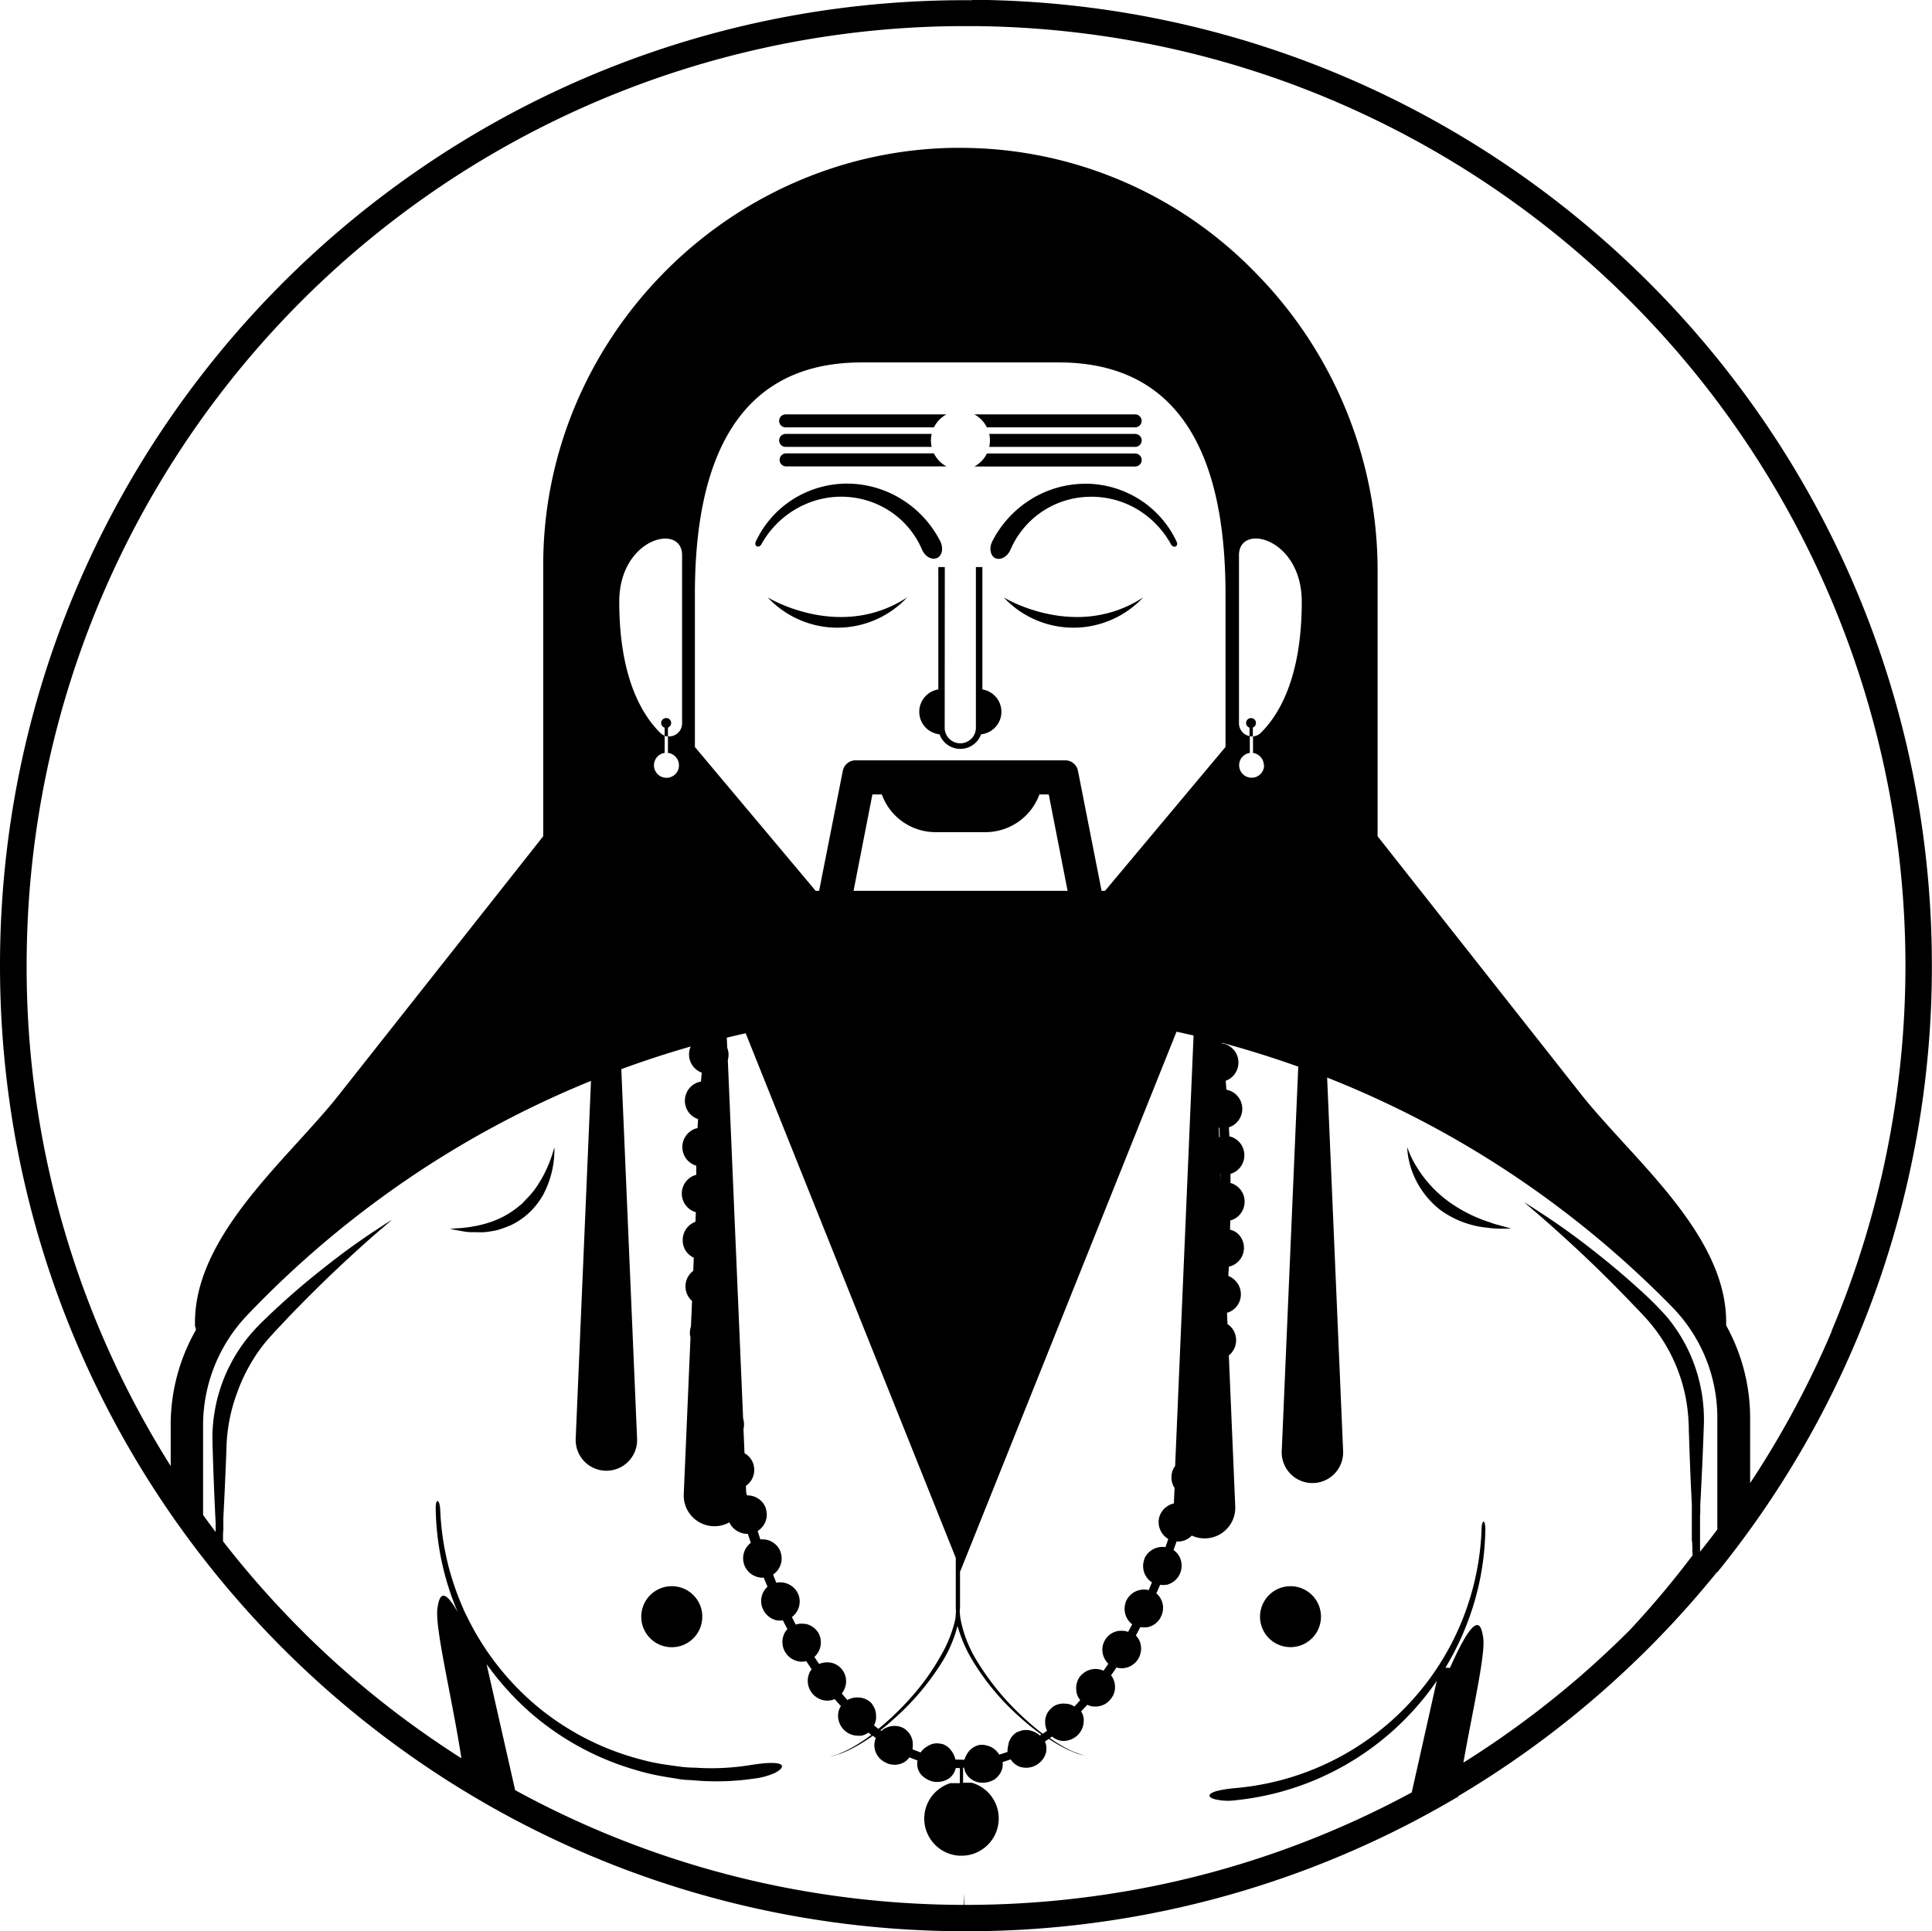 <svg id="Layer_1" data-name="Layer 1" xmlns="http://www.w3.org/2000/svg" xmlns:xlink="http://www.w3.org/1999/xlink" viewBox="0 0 473.59 473.46"><defs><clipPath id="clip-path" transform="translate(-139.21 -139.28)"><rect x="139.21" y="139.21" width="473.58" height="473.58" fill="none"/></clipPath></defs><g clip-path="url(#clip-path)"><path d="M302.51,315.33a1.19,1.19,0,0,0-.37,2.33v2l.8.19v-2.18a1.18,1.18,0,0,0,.73-1.32,1.2,1.2,0,0,0-1.16-1Zm143.37,0a1.19,1.19,0,0,0-.36,2.33v2.1l.8.05v-2.18a1.15,1.15,0,0,0,.76-1.1,1.17,1.17,0,0,0-.35-.85,1.15,1.15,0,0,0-.84-.35Zm-143.37,0a1.19,1.19,0,0,0-.37,2.33v2l.8.19v-2.18a1.18,1.18,0,0,0,.73-1.32,1.2,1.2,0,0,0-1.16-1Zm75-176h-3.09C244.4,140.07,139.21,245.75,139.21,376c0,130.75,106,236.74,236.73,236.74A236,236,0,0,0,483.45,587V587l.92-.47.93-.48q4.86-2.54,9.6-5.29l.8-.46.77-.46v.78a6.5,6.5,0,0,1,.12-.87v-.09h0a238,238,0,0,0,28.91-20.21c1.78-1.46,3.55-2.94,5.28-4.45h0a237.85,237.85,0,0,0,29.39-30.4v.15l.8-1,.8-1h0a235.78,235.78,0,0,0,51-146.8c0-130.24-105.19-235.93-235.25-236.72ZM252.79,570.66h0v-26l0-1.3ZM254.54,541v0Zm305.64-26.77c-1.38,1.85-2.8,3.67-4.24,5.47h0v-.77a.33.33,0,0,0,0-.14v-.64h0v-.94a.14.14,0,0,0,0-.09v-.62a.14.14,0,0,0,0-.09v-.24h0v-.78h0V515a.43.43,0,0,0,0-.16v-1.06a.28.28,0,0,0,0-.13v-2.56c0-.4.05-.8.07-1.22v-.15a3.64,3.64,0,0,1,0-.73.67.67,0,0,1,0-.2,7.39,7.39,0,0,1,0-.93l.06-.93c.27-5.2.56-11.19.77-17.39h0a39.75,39.75,0,0,0-3.34-18.28c-.13-.29-.25-.58-.4-.87a39.26,39.26,0,0,0-5.33-8.32,84.52,84.52,0,0,0-6.84-6.81c-4.63-4.23-9.3-8-13.47-11.19s-7.86-5.7-10.48-7.4c-2.46-1.62-4-2.56-4.18-2.67l3.41,2.93c2.06,1.76,5.28,4.63,8.93,8s7.87,7.46,12.28,12l3.35,3.47c1.13,1.21,2.24,2.36,3.24,3.6h0a40.4,40.4,0,0,1,7.73,15c.23.82.42,1.65.6,2.48a41.22,41.22,0,0,1,.67,4.7c.08.78.1,1.56.15,2.33s0,1.61.07,2.41c.19,6.36.44,12.24.7,17.25v.47h0V511a.81.81,0,0,0,0,.22v.24h0V512h0v1.08a.54.54,0,0,0,0,.18v2.37h0a1.41,1.41,0,0,0,0,.29v.41a5.45,5.45,0,0,0,.07,1.08c.06.35,0,.68.06,1V519h0v.55c0,.34.05.66.07,1h0a226.65,226.65,0,0,1-15.41,18.35q-3.85,3.85-7.89,7.53-2.77,2.54-5.66,5h0A234,234,0,0,1,504.7,567c-2.23,1.5-4.49,3-6.77,4.39,2.32-13.11,5.55-26.94,4.83-30.8-.4-2.16-1.17-8.11-8.12,7.59l-.3,0h0a2.16,2.16,0,0,0-.84,0,68.29,68.29,0,0,0,6.71-14.8,66.45,66.45,0,0,0,3.1-19.23c0-2.44-.88-2.42-.92,0a65.94,65.94,0,0,1-3.6,19.26c0,.06-.05.13-.08.2s0-.14.05-.2v0a.65.65,0,0,1-.07.3,66.14,66.14,0,0,1-56.81,43.95,30,30,0,0,0-4.33.68c-1.13.32-1.86.72-1.86,1.16s.73.79,1.9,1l.7.12h0a13.72,13.72,0,0,0,3.84,0,68.18,68.18,0,0,0,43.33-21.8,65.85,65.85,0,0,0,5.95-7.47l-.23,1-5.91,26.36c-6.42,3.47-13,6.64-19.71,9.47a228.26,228.26,0,0,1-43.22,13.42,232.57,232.57,0,0,1-46.41,4.68h-.38c0-1.85-.06-2.85-.06-2.85s0,1-.08,2.85h0a232.15,232.15,0,0,1-45.92-4.68,228.91,228.91,0,0,1-64-23.45l-7-30.88c.24.35.5.69.75,1a68.93,68.93,0,0,0,10.59,11.4,68,68,0,0,0,25.29,13.56,54.74,54.74,0,0,0,7.06,1.63l3.59.59c1.18.22,2.4.18,3.6.3h0a62.91,62.91,0,0,0,14.51-.41A17.5,17.5,0,0,0,329,574c1.29-.62,2-1.3,1.89-1.79-.28-1-3.62-.86-7.47-.25a59.46,59.46,0,0,1-13.78.68,30.57,30.57,0,0,1-3.45-.21l-3.43-.48h0a52.46,52.46,0,0,1-6.79-1.41A65.76,65.76,0,0,1,271.35,558a66.65,66.65,0,0,1-17.3-21.66c-.5-1-1-1.95-1.39-2.94h0a66.12,66.12,0,0,1-5.54-24.05c-.17-2.77-1.21-2.77-1.1,0a67.34,67.34,0,0,0,4.91,24l.46,1.11q-.34-.6-.66-1.11c-3.4-5.5-3.95-1.7-4.26,0v.05c-.83,4.48,3.62,22.31,5.84,36.93-1.71-1.08-3.41-2.2-5.09-3.33h0a231.61,231.61,0,0,1-23.56-18.15q-2.88-2.53-5.68-5.18-2.49-2.34-4.89-4.75a233.69,233.69,0,0,1-19.21-21.78v-.64h0v-.73c0-.45,0-.93.08-1.35v-.68h0a.54.54,0,0,0,0-.18V511.4c.27-5.21.55-11.18.77-17.4a41.39,41.39,0,0,1,2.68-13.47,37.9,37.9,0,0,1,1.6-3.84,42.3,42.3,0,0,1,4.62-7.55c1.85-2.32,4.07-4.56,6.17-6.82,4.27-4.45,8.5-8.63,12.29-12.2s7.09-6.52,9.46-8.58l3.78-3.24s-1.41.85-3.82,2.44-5.86,3.93-9.87,7-8.62,6.76-13.37,11.1c-1.19,1.07-2.39,2.19-3.58,3.34s-2.44,2.34-3.62,3.7h0a38.71,38.71,0,0,0-5.31,7.75c-.22.43-.45.86-.65,1.29h0a39.22,39.22,0,0,0-3.26,10.28,39.8,39.8,0,0,0-.55,5.23c-.05.86,0,1.72,0,2.56s.05,1.62.07,2.41c.19,6.37.45,12.24.7,17.25v1.13c0,.37,0,.73,0,1.08q-1.56-2.07-3.08-4.18v-22A39.15,39.15,0,0,1,200,461.51,243.63,243.63,0,0,1,232.54,433c.92-.67,1.85-1.34,2.77-2h0a241.55,241.55,0,0,1,48.77-26.73l-3.75,87.77a7.53,7.53,0,1,0,15.05,0l-3.87-90.65q8.42-3.09,17-5.55a5.24,5.24,0,0,0-.37,1.41,4.81,4.81,0,0,0,1.23,3.76l.25.24a4.45,4.45,0,0,0,1.61,1l-.19,2.19a4.46,4.46,0,0,0-1.44.49l-.24.13h0a4.79,4.79,0,0,0-.92,7.4l.26.24a4.56,4.56,0,0,0,1.63.93c-.05.73-.09,1.46-.13,2.21a4.52,4.52,0,0,0-1.4.54l-.21.14h0A4.79,4.79,0,0,0,308,424l.27.22a4.56,4.56,0,0,0,1.62.84v2.23a4.82,4.82,0,0,0-1.34.58l-.21.15a4.72,4.72,0,0,0-2,3.89,4.77,4.77,0,0,0,1.65,3.58l.27.23a5,5,0,0,0,1.52.74l-.09,2.35a4.6,4.6,0,0,0-1.06.54l-.21.15a4.78,4.78,0,0,0-1.85,4,4.6,4.6,0,0,0,1.76,3.53l.28.21h0a6.38,6.38,0,0,0,.67.38l-.14,3.23-.2.16h0a4.67,4.67,0,0,0-1.68,4,4.73,4.73,0,0,0,1.59,3.21l-.27,6.26h0a5,5,0,0,0-.23,2.07,5.78,5.78,0,0,0,.12.57l-1.65,38.46h0A7.53,7.53,0,0,0,318,512.5a4.72,4.72,0,0,0,2.54,2.43l.33.13a4.44,4.44,0,0,0,1.66.25l.73,2.2a4.77,4.77,0,0,0-.92.93l-.15.2a4.75,4.75,0,0,0,2.34,7.14l.33.11a4.62,4.62,0,0,0,1.57.16c.29.74.6,1.47.92,2.21h0a4.94,4.94,0,0,0-.78.93l-.14.22a4.73,4.73,0,0,0-.35,4c.06.14.11.27.18.41h0a4.84,4.84,0,0,0,3,2.61,1.87,1.87,0,0,0,.34.08,4.26,4.26,0,0,0,1.51,0c.36.72.74,1.44,1.12,2.16h0a4.1,4.1,0,0,0-.67.92,1.27,1.27,0,0,0-.12.23,4.83,4.83,0,0,0,3.47,6.75l.35.06a4.71,4.71,0,0,0,1.59-.11c.42.66.87,1.33,1.32,2a3.83,3.83,0,0,0-.63,1.09.78.78,0,0,1-.09.24,4.87,4.87,0,0,0,4.29,6.35h.35a4.62,4.62,0,0,0,1.72-.37c.5.57,1,1.14,1.53,1.7h0a4.58,4.58,0,0,0-.58,1.32l-.05.26h0a4.91,4.91,0,0,0,5,5.69H350a1.41,1.41,0,0,0,.35,0,4.31,4.31,0,0,0,1.74-.76l.7.56a40.48,40.48,0,0,1-5.41,3.48,18.76,18.76,0,0,1-2,.93,7.21,7.21,0,0,1-1.57.58l-1.28.4,1.15-.3h0a22.53,22.53,0,0,0,3.39-1.24,41.13,41.13,0,0,0,6.09-3.63l.74.55h0a4.43,4.43,0,0,0-.36,1.55v.26a4.7,4.7,0,0,0,2.38,4,4.8,4.8,0,0,0,3.89.56l.33-.1.32-.14a4,4,0,0,0,1.66-1.4c.65.28,1.31.53,2,.76h0a4.23,4.23,0,0,0,.05,1.84.34.34,0,0,0,.08.27,3.9,3.9,0,0,0,1.44,2,6,6,0,0,0,2.13,1.06,5.41,5.41,0,0,0,4-.73l.31-.25.25-.24h0a4.65,4.65,0,0,0,.63-.83,4,4,0,0,0,.48-1.25h1v3.7h-2.29a8.7,8.7,0,0,0-2.47,1.2,3.58,3.58,0,0,0-.39.29h0a9.07,9.07,0,0,0-3.49,6c0,.32-.07.63-.08.92v.26h0a9.12,9.12,0,0,0,3.13,6.89l.35.29a9,9,0,0,0,5.26,1.94h.49a9,9,0,0,0,4.8-1.42l.42-.29h0a9.13,9.13,0,0,0,.69-14.29l-.52-.41h0a8.81,8.81,0,0,0-3-1.48h-2.1v-3.7h.25a4.45,4.45,0,0,0,.35,1.18,3.44,3.44,0,0,0,.42.69l.16.21a4.25,4.25,0,0,0,.57.55,4.75,4.75,0,0,0,3.91,1,5.8,5.8,0,0,0,2-.71,4.7,4.7,0,0,0,1.06-1,4.59,4.59,0,0,0,.33-.44l.15-.26c.06-.11.11-.22.16-.33a4.08,4.08,0,0,0,.32-2.26c.66-.2,1.33-.42,2-.66a4.16,4.16,0,0,0,1.3,1.34l.22.14h0a4,4,0,0,0,.73.34,5.06,5.06,0,0,0,6.39-3.44,2,2,0,0,1,.08-.33,1.37,1.37,0,0,1,0-.34,4.05,4.05,0,0,0-.33-2.09c.32-.21.63-.42.93-.64h0A37.52,37.52,0,0,0,400.5,568c.74.41,1.47.63,2.07.92a8.12,8.12,0,0,0,1.6.53l1.2.32-1.05-.33a21,21,0,0,1-3.31-1.34,38.84,38.84,0,0,1-4.45-2.71l.54-.38h0a4.25,4.25,0,0,0,1.49.85l.27.08h0a5.32,5.32,0,0,0,.78.14,5.09,5.09,0,0,0,3.62-1.31,4.93,4.93,0,0,0,1.6-3.81,1.93,1.93,0,0,0,0-.34,4.07,4.07,0,0,0-.64-1.78c.52-.53,1-1.08,1.53-1.62h0a4.6,4.6,0,0,0,1.41.42h.26a4.69,4.69,0,0,0,4.08-1.85,4.59,4.59,0,0,0,.92-3.94,1.4,1.4,0,0,0-.08-.34,4.52,4.52,0,0,0-.78-1.51c.45-.64.92-1.28,1.33-1.92h0a4.09,4.09,0,0,0,1.3.18h.26a4.8,4.8,0,0,0,3.79-2.32,4.91,4.91,0,0,0,.45-4,1,1,0,0,0-.13-.33,4.39,4.39,0,0,0-.92-1.38c.38-.68.74-1.36,1.1-2.06h0a4.71,4.71,0,0,0,1.3.06h.26a4.61,4.61,0,0,0,3.52-2.66,4.86,4.86,0,0,0,.49-2.25,4.55,4.55,0,0,0-.39-1.74l-.16-.32a4.57,4.57,0,0,0-1.09-1.35c.31-.69.61-1.4.93-2.11a4.06,4.06,0,0,0,1.39,0l.25,0a4.83,4.83,0,0,0,3.09-6.88,2.28,2.28,0,0,0-.17-.3,4.63,4.63,0,0,0-1.28-1.33c.25-.71.5-1.41.73-2.1h0a4.72,4.72,0,0,0,1.5-.13l.25-.07h0a4.81,4.81,0,0,0,2-1.25A7.51,7.51,0,0,0,442,508.47l-1.57-36.89h0a4.8,4.8,0,0,0,.58-6.92l-.25-.25a5.59,5.59,0,0,0-.66-.52l-.12-2.77a5.26,5.26,0,0,0,.86-.33l.23-.13h0a4.7,4.7,0,0,0,2.3-3.7,4.76,4.76,0,0,0-1.32-3.69l-.25-.25h0a4.25,4.25,0,0,0-1.5-.93l.14-2.28h0a4.82,4.82,0,0,0,1.28-.48l.23-.14a4.74,4.74,0,0,0,.69-7.46l-.26-.23h0a4.65,4.65,0,0,0-1.65-.75c0-.76.05-1.51.05-2.26a4.75,4.75,0,0,0,1.31-.56l.21-.14h0a4.77,4.77,0,0,0,2-3.85,4.66,4.66,0,0,0-1.59-3.62l-.26-.22a4.68,4.68,0,0,0-1.61-.8v-2.24a4.6,4.6,0,0,0,1.31-.61l.21-.15a4.79,4.79,0,0,0,.15-7.49l-.27-.2a4.21,4.21,0,0,0-1.69-.74c0-.74-.07-1.49-.1-2.22a4.75,4.75,0,0,0,1.33-.67l.2-.17a4.77,4.77,0,0,0-.12-7.48l-.28-.2a4.61,4.61,0,0,0-1.74-.69c-.06-.73-.11-1.47-.18-2.2h0a4.34,4.34,0,0,0,1.32-.72l.2-.17a4.78,4.78,0,0,0-.41-7.48l-.28-.18h0a4.49,4.49,0,0,0-1.74-.62v-.14q9.47,2.55,18.7,5.85l-4.05,94.28a7.53,7.53,0,1,0,15.05,0l-3.92-91.61h0a242.19,242.19,0,0,1,51,27.61c.93.64,1.85,1.31,2.78,2a243.78,243.78,0,0,1,30.78,26.63A38.8,38.8,0,0,1,560.18,487ZM305.64,326.89a3,3,0,0,1-1.77,2.79,3.06,3.06,0,0,1-4.23-3.63,3,3,0,0,1,2.5-2.18v-4.25a3,3,0,0,1-1.13-.72c-4.44-4.4-10-13.6-10-32.1,0-15.66,15.4-19.38,15.4-11.42v41.23a3.2,3.2,0,0,1-3.47,3.2v4.05a3.05,3.05,0,0,1,2.7,3Zm104.45,30.78h-.85l-5.79-29.42a3.18,3.18,0,0,0-3.12-2.57H348.94a3.18,3.18,0,0,0-3.13,2.57L340,357.67h-.85l-29.6-35.26V284.94c0-31.38,9.51-56.81,40.88-56.81h48.31c31.38,0,40.88,25.43,40.88,56.81V322.4Zm28.42,71.05-.07-1.61h.05C438.5,427.62,438.5,428.16,438.51,428.72ZM438.23,418l-.17.06-.1-2.32h.15Zm-11.1,86-.17,3.86h0l-.43.11-.23.09a4.81,4.81,0,0,0-2.62,2.38,3.85,3.85,0,0,0-.19.47l-.05.11a4.75,4.75,0,0,0,.45,3.84l.12.2a4.66,4.66,0,0,0,1.58,1.51c-.22.65-.45,1.31-.69,2h0a4.72,4.72,0,0,0-1.91.09l-.25.07h0a4.82,4.82,0,0,0-2.78,2.23,4.51,4.51,0,0,0-.22.44v.11a4.78,4.78,0,0,0,.19,3.85l.11.2h0a4.74,4.74,0,0,0,1.55,1.66c-.27.63-.53,1.26-.81,1.89h0a4.66,4.66,0,0,0-2-.06l-.24.05h0a4.78,4.78,0,0,0-2.9,2,2.67,2.67,0,0,0-.25.43.24.24,0,0,0-.06.11,4.74,4.74,0,0,0-.44,1.85,4.8,4.8,0,0,0,.33,2l.1.22h0a4.6,4.6,0,0,0,1.43,1.78c-.32.61-.65,1.21-1,1.85a5,5,0,0,0-2-.24h-.24a4.66,4.66,0,0,0-3.08,1.73l-.27.38-.06.11h0a4.6,4.6,0,0,0-.46,3.76.75.75,0,0,0,.07.23h0a4.91,4.91,0,0,0,1.19,1.85c-.39.57-.78,1.15-1.18,1.71a4.91,4.91,0,0,0-1.85-.43h-.25a4.84,4.84,0,0,0-3.2,1.35,3.64,3.64,0,0,0-.34.34l-.08.09a4.76,4.76,0,0,0-.92,3.7.81.81,0,0,0,0,.22,4.65,4.65,0,0,0,.92,1.94q-.69.79-1.41,1.56a4.69,4.69,0,0,0-1.72-.66h-.24a4.6,4.6,0,0,0-3.41.8L397,558l-.12.11a4.37,4.37,0,0,0-1.47,2.93v.55a5.08,5.08,0,0,0,.46,2l-1.05.74h0q-2.22-1.68-4.26-3.57a64.28,64.28,0,0,1-11.79-14.15,30.62,30.62,0,0,1-3.94-9.61,13.64,13.64,0,0,1-.35-2.62v-.11a5.93,5.93,0,0,1,.06-.84V524.3l.07.18,53-132.27,4.18.93-4.52,105.54h0a4.81,4.81,0,0,0-.58,1,3.75,3.75,0,0,0-.17.47v.12a4.74,4.74,0,0,0,.54,3.69Zm-40.89,64.75c-.69.25-1.38.48-2.09.68h0a5.78,5.78,0,0,0-.92-1.11l-.19-.16a5.09,5.09,0,0,0-.47-.34,4.48,4.48,0,0,0-1.52-.62,3.35,3.35,0,0,0-1.09-.16h-.53a4.65,4.65,0,0,0-2.78,1.66l-.18.25-.13.19h0a5.58,5.58,0,0,0-.71,1.55c-.74,0-1.48,0-2.23-.06a5.23,5.23,0,0,0-.48-1.34l-.12-.21a3,3,0,0,0-.31-.48,4.3,4.3,0,0,0-2.12-1.71l-.4-.1h-.12a4.08,4.08,0,0,0-3.19.54l-.26.15-.19.12a5.14,5.14,0,0,0-1.33,1.3q-1-.36-2-.78h0a5.49,5.49,0,0,0,.05-1.62v-.25a5.09,5.09,0,0,0-.13-.58,4.54,4.54,0,0,0-1.53-2.31l-.36-.28-.09-.06a4.72,4.72,0,0,0-3.6-.44l-.23.06h0a4.9,4.9,0,0,0-1.76,1l-.21-.17c.92-.7,1.85-1.48,2.77-2.31a63.13,63.13,0,0,0,12.14-14.09,31.65,31.65,0,0,0,4-9.2,34,34,0,0,0,3.33,7.91,60,60,0,0,0,11.94,14.47,63.4,63.4,0,0,0,5.27,4.27l-.35.24h0a5.11,5.11,0,0,0-1.44-.92l-.23-.1-.57-.18a4.31,4.31,0,0,0-2.77.15,2.27,2.27,0,0,0-.39.16h-.11a4.5,4.5,0,0,0-2.09,2.54,1,1,0,0,1-.09.3,1.42,1.42,0,0,0,0,.22,4.78,4.78,0,0,0-.23,1.84Zm-33.18-11.62q-.13-.18-.3-.36l-.07-.09h0a4.76,4.76,0,0,0-3.51-1.25h-.23a4.9,4.9,0,0,0-2,.63c-.48-.52-.93-1.05-1.4-1.59h0a4.86,4.86,0,0,0,.84-1.61,1.09,1.09,0,0,1,.07-.24h0a4.62,4.62,0,0,0-.45-3.47,2.46,2.46,0,0,0-.22-.34l-.09-.13a4.56,4.56,0,0,0-3.31-1.85h-.23a5.18,5.18,0,0,0-2.17.38c-.39-.57-.77-1.15-1.15-1.73h0A4.81,4.81,0,0,0,340,543.9a1,1,0,0,0,.09-.22,4.73,4.73,0,0,0,0-3.51,3.49,3.49,0,0,0-.2-.44l-.06-.11h0a4.77,4.77,0,0,0-3.09-2.22l-.23,0a4.72,4.72,0,0,0-2.24.16c-.33-.61-.64-1.23-.93-1.85h0a4.93,4.93,0,0,0,1.27-1.46l.11-.21h0a5.22,5.22,0,0,0,.24-.54,4.78,4.78,0,0,0,.07-3c-.05-.15-.11-.31-.17-.45l-.06-.11h0a4.73,4.73,0,0,0-2.89-2.51l-.23-.07h0a5,5,0,0,0-2.17-.06c-.27-.65-.53-1.3-.79-2A4.91,4.91,0,0,0,330,524a1.2,1.2,0,0,0,.13-.21,4.65,4.65,0,0,0,.56-3.51,1.76,1.76,0,0,0-.15-.46c-.06-.15,0-.07,0-.12a4.73,4.73,0,0,0-2.72-2.72l-.22-.08a4.83,4.83,0,0,0-2-.21c-.23-.69-.45-1.37-.67-2.06h0a5,5,0,0,0,1.26-1.16l.15-.2h0a4.69,4.69,0,0,0,.76-3.47c0-.15-.07-.31-.11-.46v-.13a4.68,4.68,0,0,0-2.56-2.89l-.21-.09a4.57,4.57,0,0,0-1.9-.34l-.2-.71-.07-1.63a4.52,4.52,0,0,0,.92-.83l.16-.19a4.71,4.71,0,0,0,.93-3.44,4,4,0,0,0-.09-.48v-.13a4.74,4.74,0,0,0-2.26-2.94l-.25-5.91a4.78,4.78,0,0,0,.12-1.41,3.86,3.86,0,0,0-.06-.49v-.13h0a4.94,4.94,0,0,0-.15-.55l-3.75-87.87.05-.2a2.56,2.56,0,0,1,.1-.48c0-.16,0-.09,0-.13h0a4.75,4.75,0,0,0-.29-2.21l-.11-2.49c1.54-.37,3.08-.73,4.63-1.08L373.5,521.21v12.42l.05.63-.14,1.85h0a31.21,31.21,0,0,1-3.63,9.17,57.23,57.23,0,0,1-5.43,8,69.19,69.19,0,0,1-6.06,6.52c-1.27,1.23-2.54,2.33-3.77,3.33l-.68-.55-.38-.31h0a5.07,5.07,0,0,0,.5-1.66v-.85h0a4.66,4.66,0,0,0-.95-2.64Zm-4.62-199.46,4.62-23.63h2.31a14,14,0,0,0,13.23,9.25h12.12A14.09,14.09,0,0,0,394,334.05h2.29l4.62,23.63Zm100.64-30.79h0a3.06,3.06,0,1,1-6-.84,3,3,0,0,1,2.5-2.17v-4.12a3.18,3.18,0,0,1-2.66-3.15V275.38c0-8,15.39-4.25,15.39,11.41,0,18.5-5.55,27.71-10,32.11a3.08,3.08,0,0,1-1.95.92v4.05a3.07,3.07,0,0,1,2.65,3ZM588.22,465.64h0a231.77,231.77,0,0,1-20,37.23V487a46.92,46.92,0,0,0-5.88-22.79v-.87c0-16.48-13.48-31.16-25.36-44.12-3.62-4-7-7.67-9.75-11.1L476.9,344.3V279.37h0A104,104,0,0,0,447,206.18a100.75,100.75,0,0,0-72.4-30.65h-2.05c-55.26,1.12-100.18,47-100.18,102.23v66.53l-50.28,63.65c-2.7,3.42-6.09,7.13-9.67,11.09C200.5,432.1,187,446.92,187,463.53v.73l.17.7.08.34h0a46.89,46.89,0,0,0-6.2,23.33v10.05A229.19,229.19,0,0,1,145.74,376a232,232,0,0,1,4.68-46.42A230.08,230.08,0,0,1,374.54,145.68h3.7a232.31,232.31,0,0,1,44.16,4.67,227.86,227.86,0,0,1,43.23,13.42A230.49,230.49,0,0,1,588.16,465.64Zm-141.92-148a1.17,1.17,0,0,0,.76-1.1,1.2,1.2,0,0,0-.65-1.07,1.19,1.19,0,0,0-1.72,1.26,1.18,1.18,0,0,0,.82.94v2.1l.79.05Zm-143.37,0h0a1.18,1.18,0,0,0,.78-1.32,1.19,1.19,0,0,0-2.35,0,1.18,1.18,0,0,0,.78,1.32v2l.79.18Zm-.43-2.3h0a1.19,1.19,0,0,0-.37,2.33v2l.79.19v-2.18a1.19,1.19,0,0,0-.42-2.3Zm143.37,0h0a1.2,1.2,0,0,0-1.19,1,1.19,1.19,0,0,0,.82,1.32v2.1l.8.05v-2.18a1.17,1.17,0,0,0,.76-1.1,1.2,1.2,0,0,0-1.18-1.2Z" transform="translate(-139.21 -139.28)"/></g><path d="M303.9,528.15a7.48,7.48,0,1,0,7.46,7.47,7.24,7.24,0,0,0-.33-2.22A7.47,7.47,0,0,0,303.9,528.15Z" transform="translate(-139.21 -139.28)"/><path d="M455.55,528.15a7.47,7.47,0,0,0-7.13,5.25,7.25,7.25,0,0,0-.34,2.22,7.47,7.47,0,1,0,7.47-7.47Z" transform="translate(-139.21 -139.28)"/><path d="M381.12,244.05h36.35a1.59,1.59,0,0,0,0-3.18H378.05a7.26,7.26,0,0,1,3.07,3.18Z" transform="translate(-139.21 -139.28)"/><path d="M330.2,242.46a1.59,1.59,0,0,0,1.59,1.59h36.36a7.25,7.25,0,0,1,3.07-3.18H331.79a1.59,1.59,0,0,0-1.59,1.59Z" transform="translate(-139.21 -139.28)"/><path d="M331.79,245.66a1.59,1.59,0,0,0,0,3.18h35.8a7.11,7.11,0,0,1,0-3.18Z" transform="translate(-139.21 -139.28)"/><path d="M417.48,248.84a1.59,1.59,0,0,0,0-3.18H381.7a7.41,7.41,0,0,1,0,3.18Z" transform="translate(-139.21 -139.28)"/><path d="M331.79,253.62h39.42a7.33,7.33,0,0,1-3.07-3.19H331.79a1.6,1.6,0,0,0,0,3.19Z" transform="translate(-139.21 -139.28)"/><path d="M419.08,252.05a1.6,1.6,0,0,0-1.6-1.59H381.13a7.28,7.28,0,0,1-3.07,3.19h39.42a1.61,1.61,0,0,0,1.6-1.6Z" transform="translate(-139.21 -139.28)"/><path d="M385.25,285.74a23.39,23.39,0,0,0,34.18,0C402.87,296.56,385.25,285.74,385.25,285.74Z" transform="translate(-139.21 -139.28)"/><path d="M327.4,285.74a23.39,23.39,0,0,0,34.18,0C345,296.56,327.4,285.74,327.4,285.74Z" transform="translate(-139.21 -139.28)"/><path d="M334.61,263.91a21.85,21.85,0,0,1,23.21,1,21.43,21.43,0,0,1,7.41,9.12c.65,1.5,2.07,2.51,3.45,2.13s1.94-2.34,1-4.22A26,26,0,0,0,360,261.54a25.52,25.52,0,0,0-13.51-3.7,25,25,0,0,0-13.15,4A24.59,24.59,0,0,0,324.5,272c-.57,1.24.77,1.79,1.36.69h0a22.74,22.74,0,0,1,8.75-8.79Z" transform="translate(-139.21 -139.28)"/><path d="M405.6,257.88a25.37,25.37,0,0,0-13.5,3.7A26,26,0,0,0,382.45,272c-.93,1.86-.33,3.87,1,4.22s2.77-.63,3.44-2.13h0a21.43,21.43,0,0,1,18.74-13,22,22,0,0,1,11.89,2.78,22.71,22.71,0,0,1,8.73,8.85c.6,1.1,1.94.56,1.37-.68h0a24.56,24.56,0,0,0-8.87-10.18,25,25,0,0,0-13.15-4Z" transform="translate(-139.21 -139.28)"/><path d="M370.81,278.3h-1.59v30a5.55,5.55,0,0,0,.3,11,5.41,5.41,0,0,0,10.18,0,5.55,5.55,0,0,0,.32-11v-30h-1.59v39.18a3.83,3.83,0,1,1-7.65,0Z" transform="translate(-139.21 -139.28)"/><path d="M274.62,422.18a32.8,32.8,0,0,1-1.57,4,28.89,28.89,0,0,1-2.91,4.9,23.55,23.55,0,0,1-2,2.26l-1,1.07-1.14.92a21.86,21.86,0,0,1-5.09,3,25.76,25.76,0,0,1-5.45,1.57,28.22,28.22,0,0,1-4.29.51l-1.7.14,1.51.29,1.79.32h0a11.1,11.1,0,0,0,2.37.19c.93,0,1.85.07,2.87,0a25.36,25.36,0,0,0,3.22-.53h0a30.57,30.57,0,0,0,3.35-1.24,17.91,17.91,0,0,0,3.19-2,18.23,18.23,0,0,0,4.67-5.55,23.57,23.57,0,0,0,2.65-9.89,10.15,10.15,0,0,0,0-1.56s-.14.55-.46,1.57Z" transform="translate(-139.21 -139.28)"/><path d="M506.61,439.62a13.91,13.91,0,0,1-2.08-.65,35.6,35.6,0,0,1-10.35-5.21,29.52,29.52,0,0,1-7.74-8.47,22.92,22.92,0,0,1-2.27-4.77,14.71,14.71,0,0,0,.12,1.62,20.76,20.76,0,0,0,1,4.11,21.27,21.27,0,0,0,7.17,9.8,23.52,23.52,0,0,0,11.34,4.22,24.82,24.82,0,0,0,4.22.21h1.62l-1.42-.41Z" transform="translate(-139.21 -139.28)"/></svg>